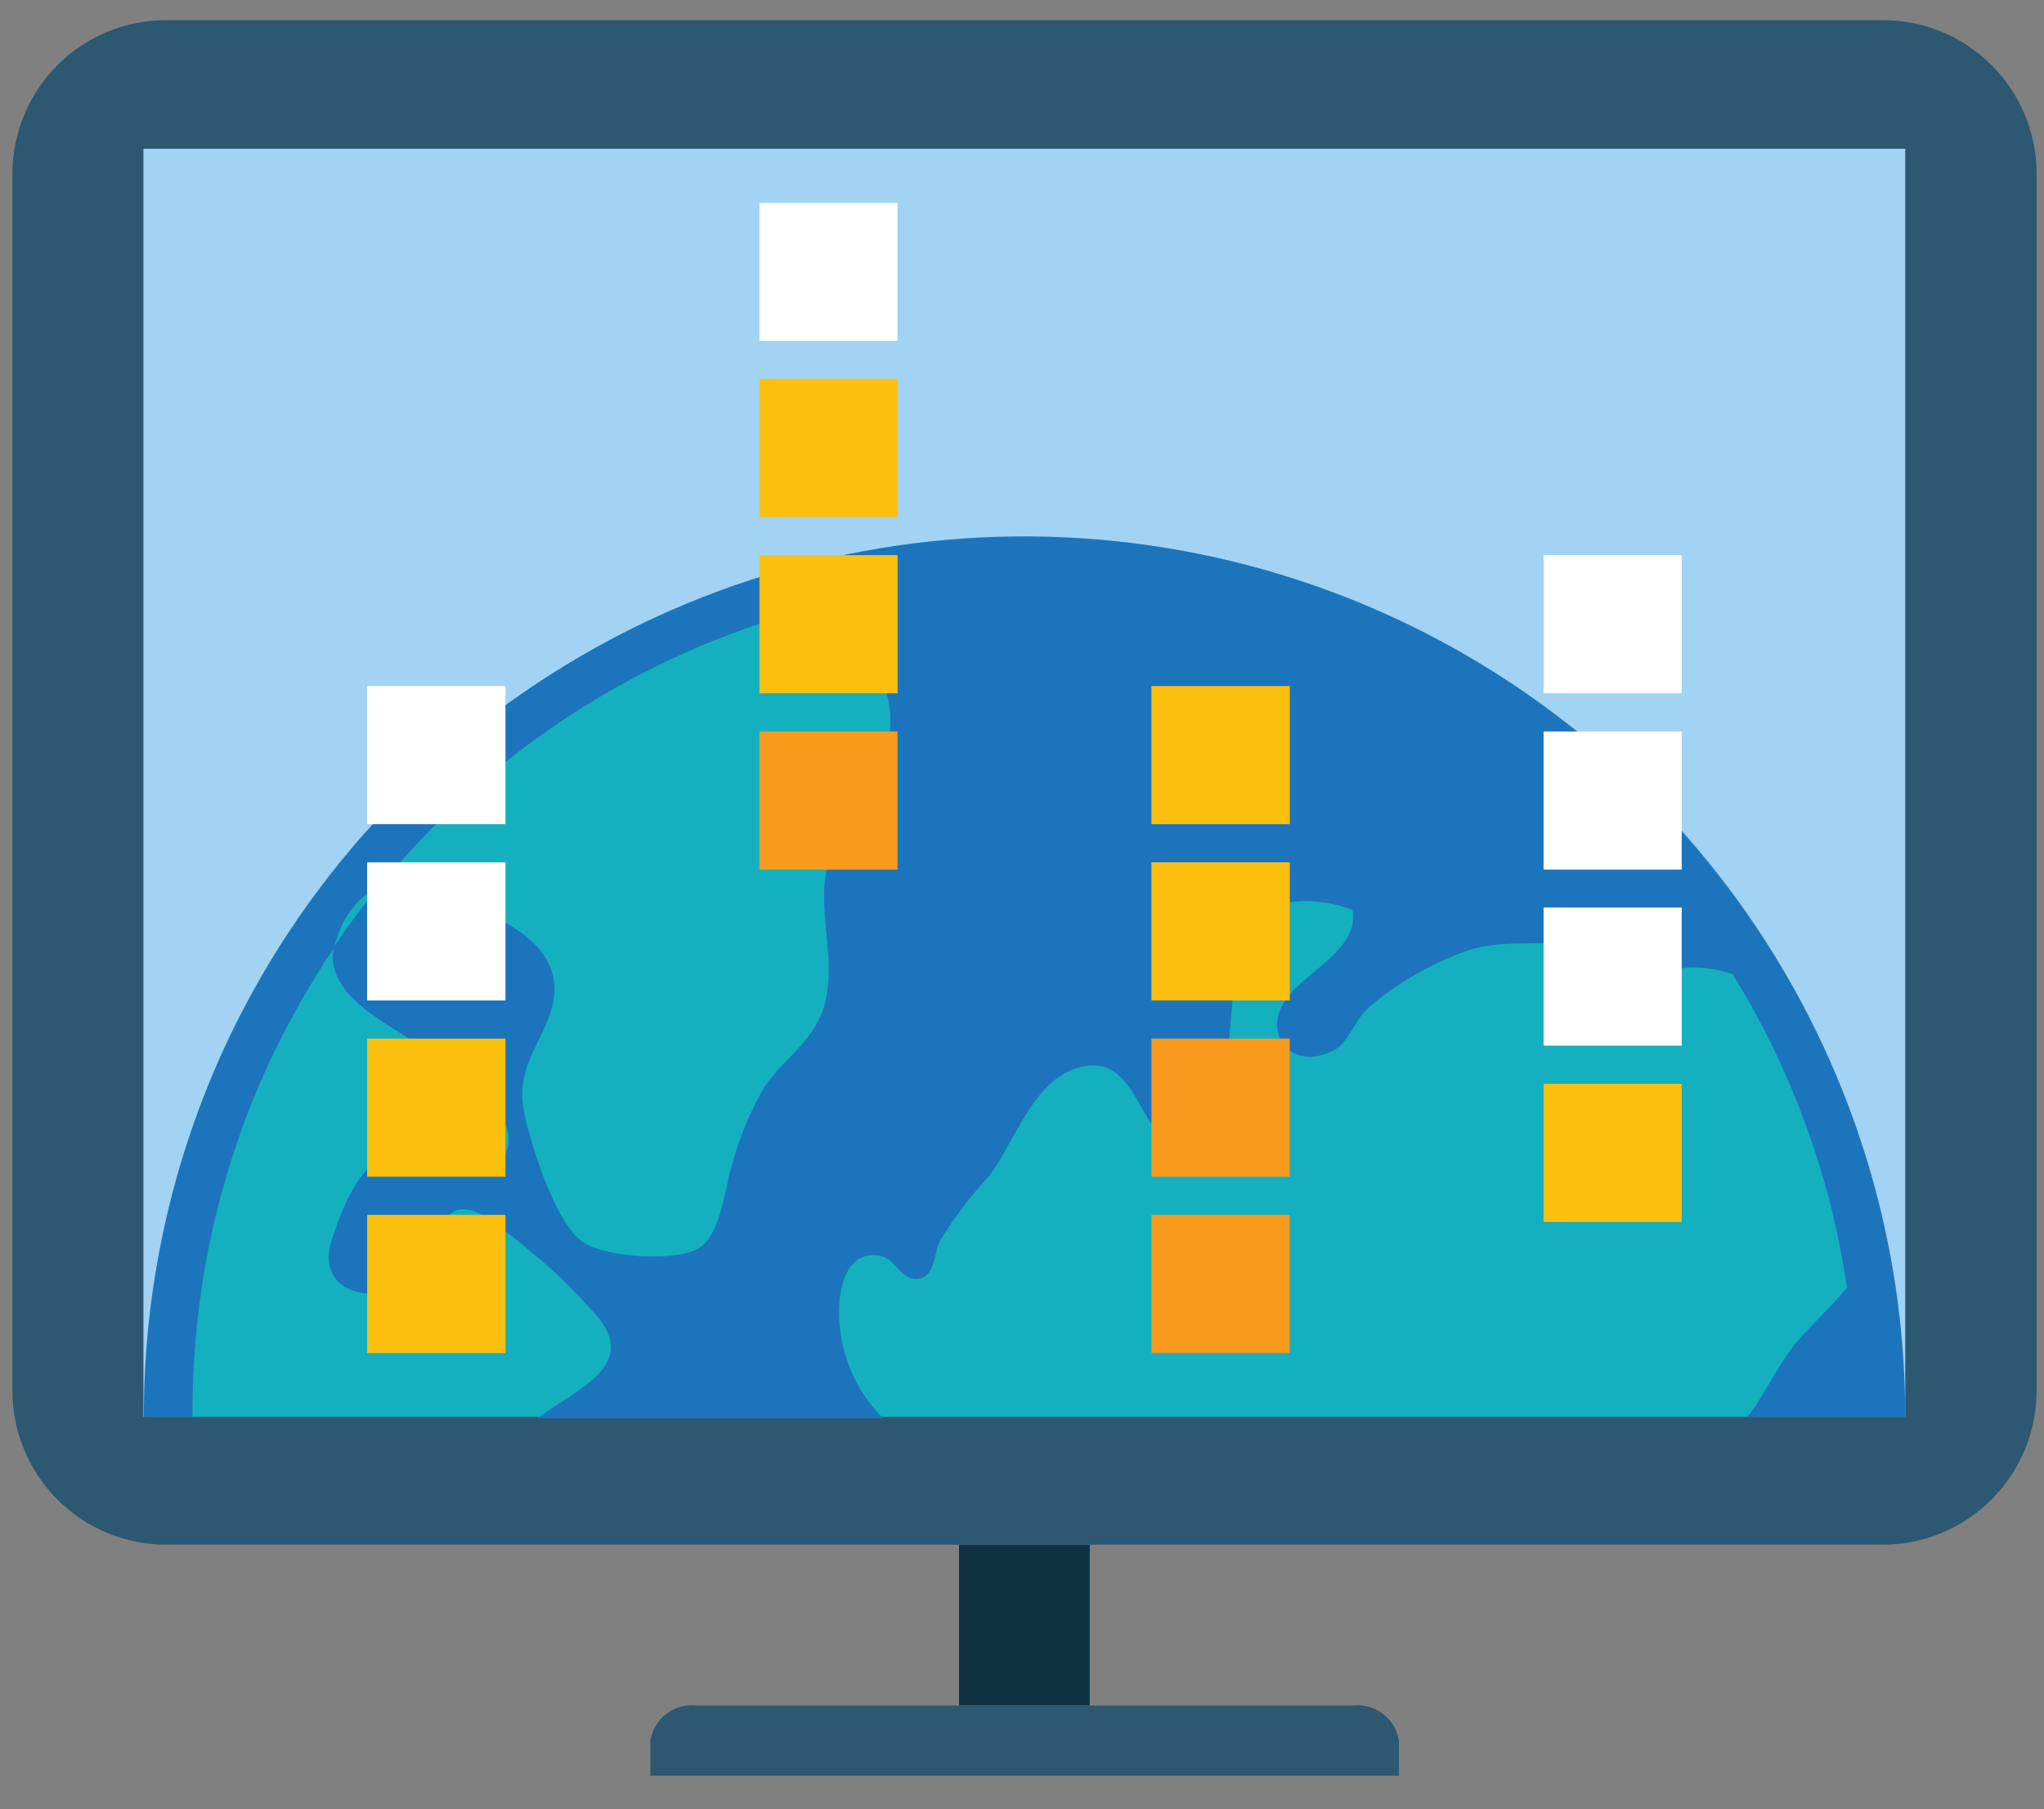 <svg width="61" height="54" viewBox="0 0 61 54" fill="none" xmlns="http://www.w3.org/2000/svg">
<rect x="0" y="0" width="61" height="54" fill="#808080" stroke="none"/>
<path d="M32.521 46.11H28.621V50.91H32.521V46.11Z" fill="#0E3242"/>
<path d="M56.183 0.6H4.967C4.363 0.599 3.765 0.718 3.207 0.948C2.649 1.179 2.142 1.517 1.715 1.944C1.289 2.371 0.95 2.878 0.719 3.436C0.489 3.994 0.37 4.592 0.371 5.196V41.514C0.371 42.117 0.49 42.715 0.721 43.273C0.952 43.83 1.29 44.337 1.717 44.764C2.144 45.191 2.651 45.529 3.208 45.76C3.766 45.991 4.364 46.11 4.967 46.11H56.183C57.401 46.108 58.57 45.624 59.431 44.762C60.293 43.901 60.778 42.732 60.779 41.514V5.196C60.78 4.592 60.662 3.994 60.431 3.436C60.2 2.878 59.862 2.371 59.435 1.944C59.008 1.517 58.501 1.179 57.943 0.948C57.385 0.718 56.787 0.599 56.183 0.6Z" fill="#2C5871"/>
<path d="M56.859 4.44H4.281V42.288H56.859V4.44Z" fill="#A2D3F4"/>
<path d="M40.368 50.91H20.79C20.47 50.872 20.147 50.959 19.89 51.154C19.633 51.349 19.461 51.635 19.41 51.954V53.004H41.748V51.96C41.699 51.64 41.528 51.352 41.27 51.156C41.013 50.96 40.689 50.872 40.368 50.91Z" fill="#2C5871"/>
<path d="M30.559 16.194C23.638 16.194 17.001 18.943 12.108 23.837C7.214 28.73 4.465 35.367 4.465 42.288H56.665C56.665 38.86 55.989 35.466 54.677 32.3C53.365 29.133 51.442 26.256 49.018 23.832C46.593 21.409 43.715 19.488 40.548 18.177C37.381 16.866 33.987 16.192 30.559 16.194Z" fill="#14B0BF"/>
<path d="M56.859 42.222C56.854 39.934 56.549 37.657 55.953 35.448C54.544 30.235 51.565 25.582 47.42 22.122C43.275 18.661 38.165 16.56 32.784 16.105C27.403 15.649 22.013 16.861 17.345 19.576C12.677 22.29 8.958 26.376 6.693 31.278C5.106 34.733 4.287 38.492 4.293 42.294H5.745C5.721 38.658 6.495 35.062 8.013 31.758C8.576 30.559 9.227 29.404 9.963 28.302C9.988 28.193 10.022 28.087 10.065 27.984C10.164 27.648 10.331 27.336 10.555 27.067C10.779 26.798 11.055 26.577 11.367 26.418C13.686 23.588 16.601 21.306 19.905 19.734C21.142 19.145 22.427 18.662 23.745 18.288C25.341 18.93 26.643 19.938 26.571 21.648C26.499 23.22 25.689 23.988 24.945 25.248C24.021 26.82 25.323 28.962 24.345 30.606C23.919 31.35 23.145 31.848 22.719 32.604C22.328 33.318 22.025 34.078 21.819 34.866C21.615 35.562 21.501 36.864 20.841 37.266C20.181 37.668 18.039 37.542 17.367 37.056C16.545 36.456 15.771 34.002 15.609 33.018C15.393 31.572 16.611 30.708 16.545 29.418C16.455 27.864 14.493 27.312 13.407 26.658C13.115 26.447 12.775 26.312 12.418 26.265C12.061 26.217 11.698 26.26 11.361 26.388C10.863 26.988 10.401 27.624 9.957 28.272C9.675 29.808 11.757 30.594 12.765 31.392C13.605 32.052 15.393 33.192 15.165 34.182C14.979 34.95 14.625 35.1 14.145 34.842C14.007 34.77 13.863 34.32 13.665 34.2C13.22 34.11 12.761 34.11 12.315 34.2C10.971 34.272 10.317 35.724 9.915 36.96C9.315 38.682 11.409 39.096 12.495 38.016C13.095 37.416 13.005 35.616 14.295 36.216C14.828 36.55 15.333 36.925 15.807 37.338C16.456 37.857 17.058 38.431 17.607 39.054C19.221 40.668 17.349 41.388 16.029 42.336H26.355C25.635 41.616 25.182 40.672 25.071 39.66C24.951 38.832 25.119 37.26 26.271 37.488C26.745 37.572 26.913 38.298 27.471 38.16C27.909 38.046 27.879 37.404 28.035 37.068C28.465 36.358 28.968 35.694 29.535 35.088C30.291 34.074 30.861 32.154 32.283 31.842C33.483 31.578 33.801 32.7 34.353 33.534C34.767 34.164 35.103 34.77 35.991 34.482C36.747 34.236 36.555 33.684 36.543 32.916C36.543 31.65 36.801 30.468 36.801 29.202C36.801 27.156 38.397 26.466 40.365 27.156C40.575 28.302 39.051 28.956 38.439 29.748C37.557 30.858 38.595 32.064 39.873 31.308C40.215 31.11 40.473 30.432 40.773 30.144C41.176 29.781 41.614 29.46 42.081 29.184C42.594 28.872 43.136 28.613 43.701 28.41C44.901 27.954 46.311 28.344 47.409 27.966L47.571 28.302C47.955 28.524 48.243 28.944 48.675 29.07C49.227 29.085 49.778 29.022 50.313 28.884C50.788 28.857 51.263 28.924 51.711 29.082C52.974 31.131 53.931 33.352 54.555 35.676C54.796 36.586 54.985 37.51 55.119 38.442C54.753 38.874 54.315 39.306 53.799 39.852C53.127 40.572 52.743 41.52 52.155 42.288H56.871L56.859 42.222Z" fill="#1C75BC"/>
<path d="M26.786 6.054H22.664V10.176H26.786V6.054Z" fill="white"/>
<path d="M26.786 11.31H22.664V15.432H26.786V11.31Z" fill="#FDC00F"/>
<path d="M26.786 16.572H22.664V20.694H26.786V16.572Z" fill="#FDC00F"/>
<path d="M26.786 21.834H22.664V25.956H26.786V21.834Z" fill="#F99B1D"/>
<path d="M15.085 20.478H10.957V24.6H15.085V20.478Z" fill="white"/>
<path d="M15.085 25.74H10.957V29.862H15.085V25.74Z" fill="white"/>
<path d="M15.085 31.002H10.957V35.124H15.085V31.002Z" fill="#FDC00F"/>
<path d="M15.085 36.264H10.957V40.386H15.085V36.264Z" fill="#FDC00F"/>
<path d="M50.188 16.572H46.066V20.694H50.188V16.572Z" fill="white"/>
<path d="M50.188 21.834H46.066V25.956H50.188V21.834Z" fill="white"/>
<path d="M50.188 27.09H46.066V31.212H50.188V27.09Z" fill="white"/>
<path d="M50.188 32.352H46.066V36.474H50.188V32.352Z" fill="#FDC00F"/>
<path d="M38.491 20.478H34.363V24.6H38.491V20.478Z" fill="#FDC00F"/>
<path d="M38.491 25.74H34.363V29.862H38.491V25.74Z" fill="#FDC00F"/>
<path d="M38.491 31.002H34.363V35.124H38.491V31.002Z" fill="#F99B1D"/>
<path d="M38.491 36.264H34.363V40.386H38.491V36.264Z" fill="#F99B1D"/>
</svg>
